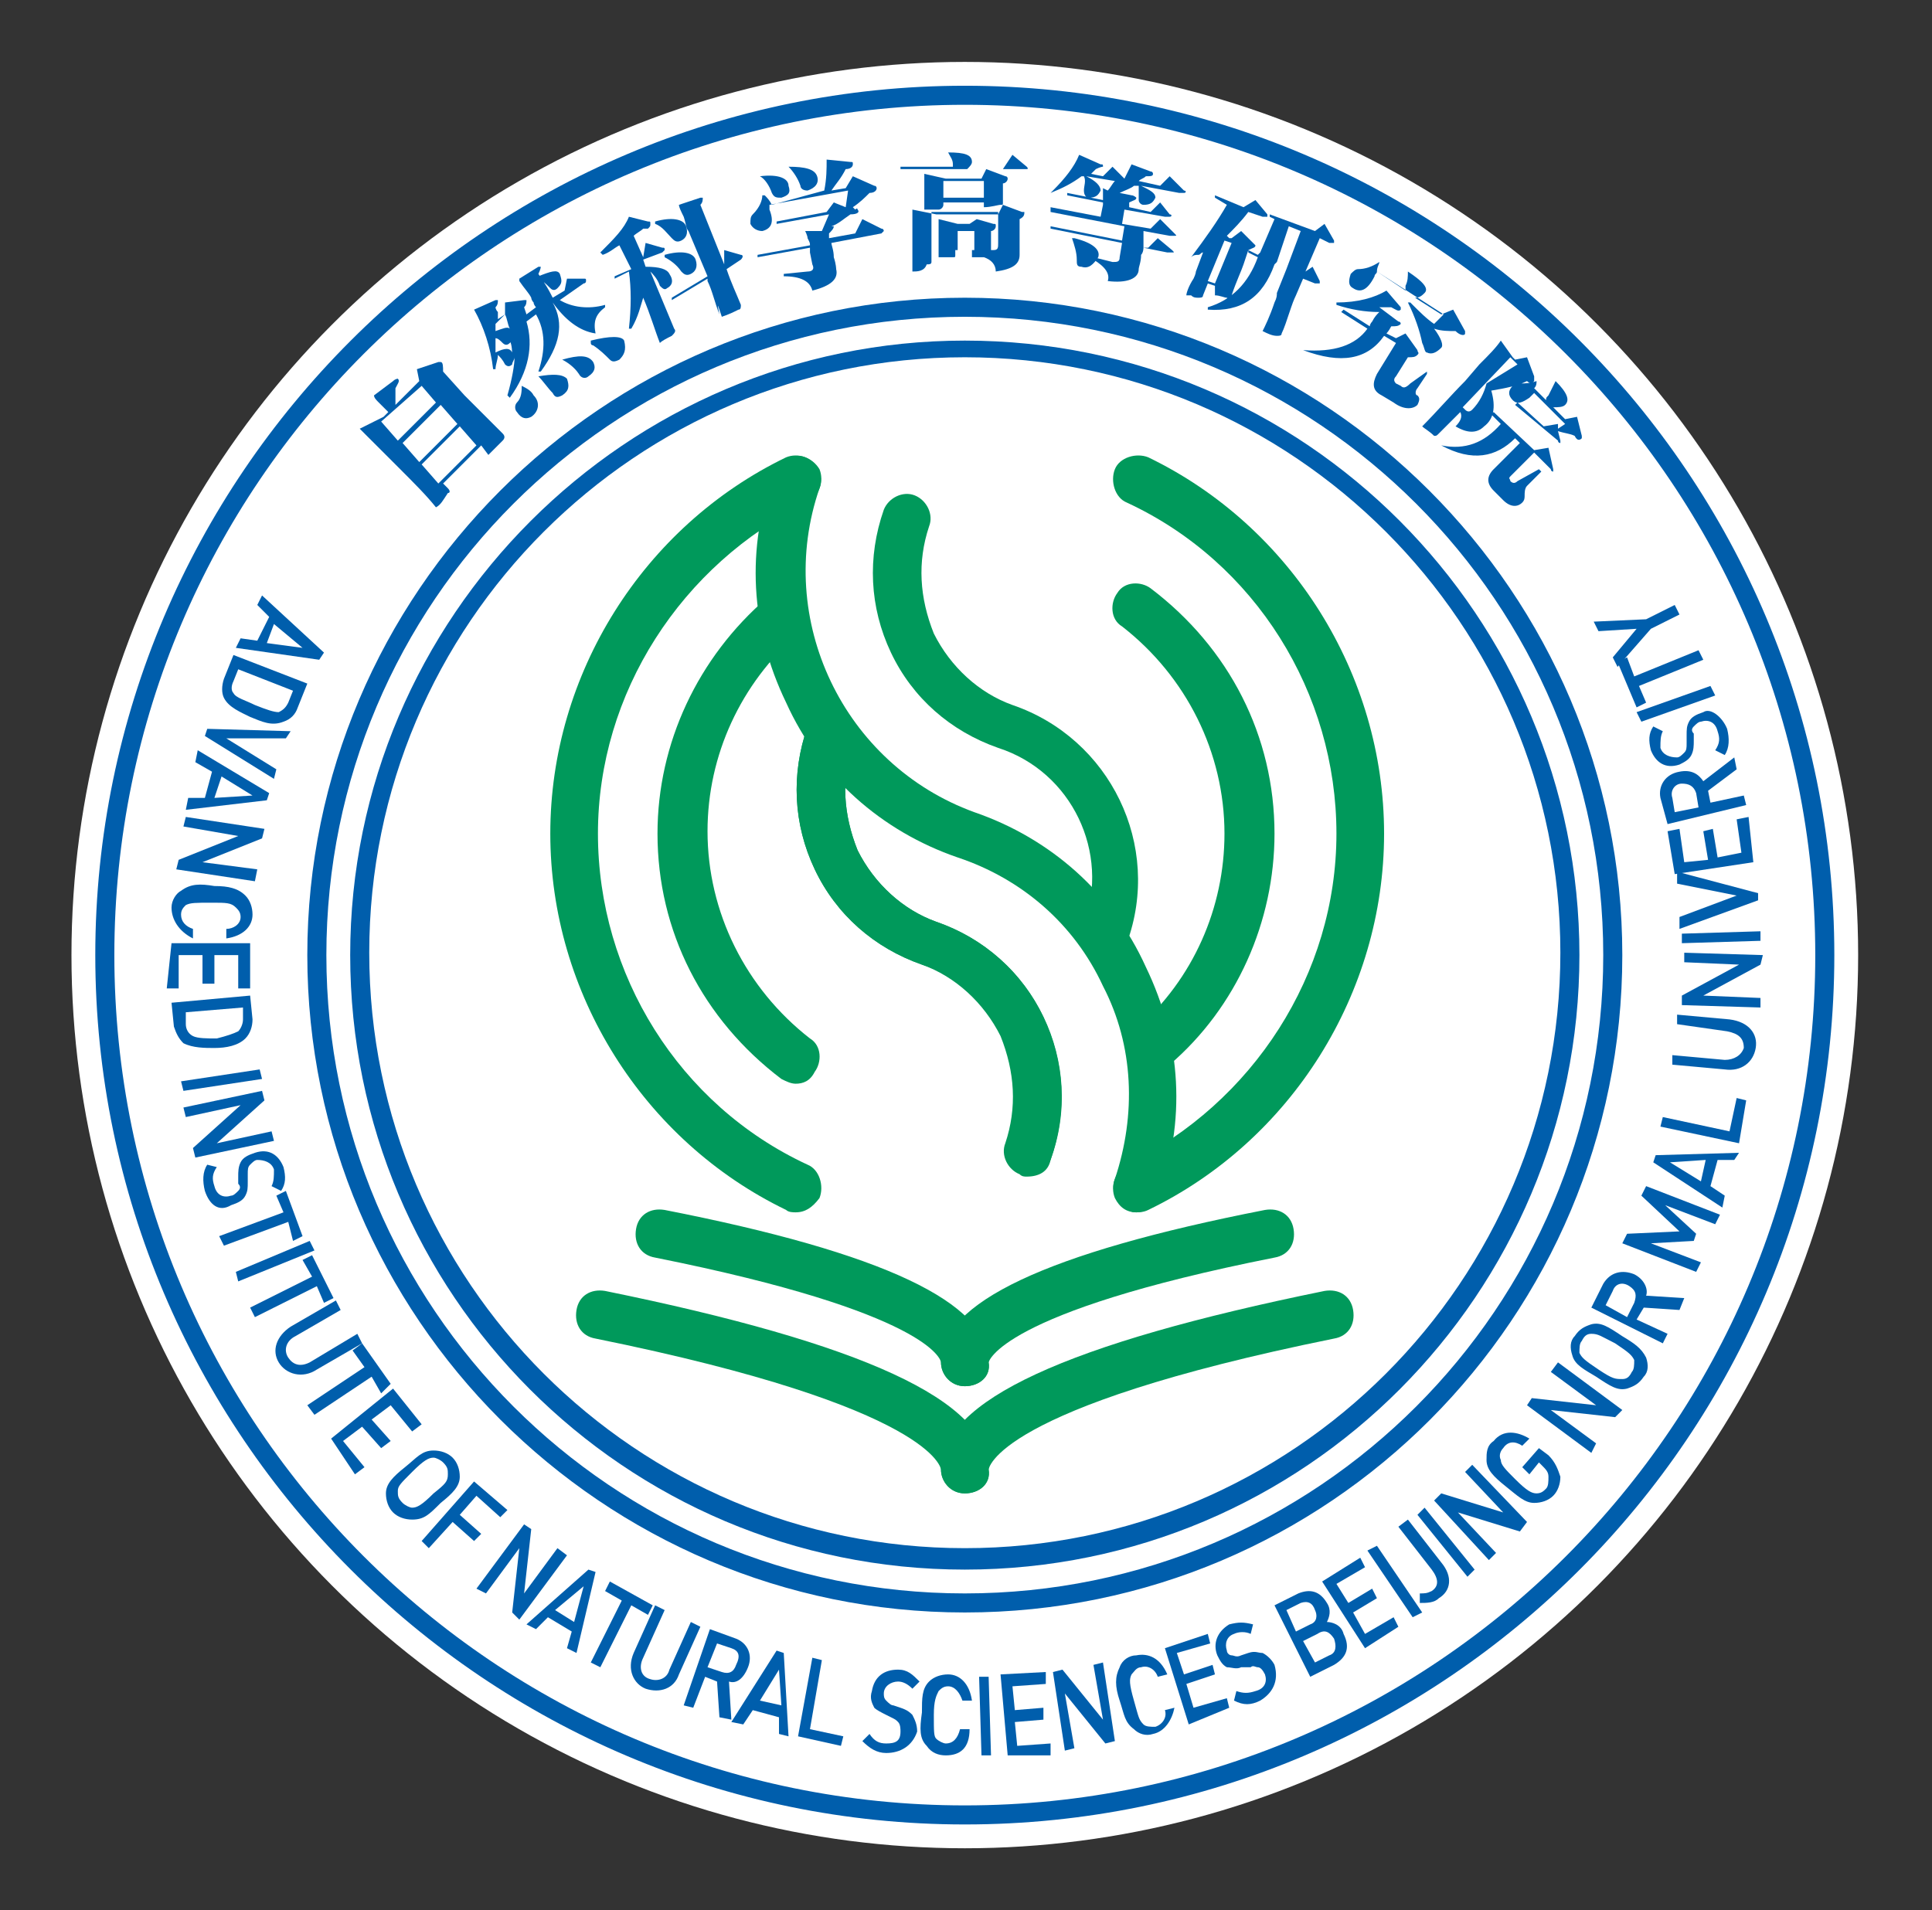 <?xml version="1.0" encoding="utf-8"?>
<!-- Generator: Adobe Illustrator 22.0.0, SVG Export Plug-In . SVG Version: 6.00 Build 0)  -->
<svg version="1.1" id="图层_1" xmlns="http://www.w3.org/2000/svg" xmlns:xlink="http://www.w3.org/1999/xlink" x="0px" y="0px"
	 viewBox="0 0 81.1 80.2" style="enable-background:new 0 0 81.1 80.2;" xml:space="preserve">
<rect x="0" y="0" width="81.1" height="80.2" fill="#333333" stroke="none"/>
<style type="text/css">
	.st0{fill:#FFFFFF;}
	.st1{fill:#005EAC;}
	.st2{fill:#00995B;}
</style>
<g>
	<circle class="st0" cx="40.5" cy="40.1" r="37.5"/>
	<g>
		<path class="st1" d="M20.5,19.1l-0.3-0.4l-1.6,1.6l0.2,0.2c0.1,0.1,0.1,0.2,0,0.2c-0.2,0.3-0.3,0.5-0.5,0.6
			c-0.4-0.5-0.9-1-1.6-1.7L16,18.9c-0.4-0.4-0.7-0.7-0.9-0.9l1-0.5l0.2-0.2c-0.1-0.1-0.2-0.2-0.4-0.4c-0.1-0.1-0.2-0.2-0.2-0.3
			l0.8-0.6c0.1-0.1,0.2-0.1,0.2-0.1c0.1,0.1,0,0.2-0.1,0.4c0,0.2,0,0.5,0,0.7l1-1l-0.1-0.5l0.9-0.3c0.1,0,0.1,0,0.1,0
			c0.1,0,0.1,0.2,0.1,0.4l0.9,1c0.4,0.4,0.9,0.9,1.6,1.6c0.1,0.1,0.1,0.2,0,0.3C20.9,18.7,20.7,18.9,20.5,19.1z M17.7,16.2L16,17.7
			l0.7,0.8l1.6-1.6L17.7,16.2z M16.9,18.6l0.7,0.8l1.6-1.6L18.5,17L16.9,18.6z M17.7,19.5l0.7,0.8l1.6-1.6l-0.7-0.8L17.7,19.5z"/>
		<path class="st1" d="M21.5,15.3c-0.1,0.1-0.2,0.1-0.3,0c-0.1-0.2-0.2-0.3-0.3-0.4c0,0.2-0.1,0.4-0.1,0.6l-0.1,0
			c-0.1-0.9-0.4-1.8-0.8-2.5l0.9-0.4c0.1,0,0.1,0,0.1,0c0,0.1,0,0.2-0.1,0.3c0,0,0,0.1,0.1,0.2c0,0.1,0,0.2,0,0.3l0.3-0.2l0-0.5
			l0.8-0.1c0.1,0,0.1,0,0.1,0c0,0.1,0,0.2-0.1,0.3l0.1,0.3l0.4-0.3c0,0-0.1-0.1-0.1-0.2c-0.1-0.1-0.1-0.2-0.1-0.2
			c-0.1-0.2-0.3-0.4-0.5-0.7c0,0,0,0,0-0.1l0.8-0.5c0.1,0,0.1,0,0.1,0c0,0,0,0.1-0.1,0.3c0,0,0,0,0,0l0.2,0.3
			c0.2,0.3,0.3,0.5,0.4,0.7l0.5-0.3l0.1-0.5l0.7,0c0.1,0,0.1,0,0.1,0.1c0,0,0,0.1-0.1,0.1l-1,0.7c0.5,0.3,1.2,0.4,1.9,0.2l0,0.1
			C25,13.2,24.9,13.5,25,14c-0.7-0.1-1.3-0.6-1.8-1.3l0,0c0.5,0.9,0.3,1.8-0.5,2.9l-0.1,0c0.3-0.9,0.3-1.7-0.1-2.4l-0.4,0.3
			c0.3,1,0.1,2.1-0.7,3.2l-0.1-0.1c0.2-0.7,0.3-1.3,0.3-1.6C21.6,15.1,21.5,15.2,21.5,15.3z M20.8,13.6c0,0.1,0,0.2,0,0.3
			c0.3-0.1,0.5-0.2,0.6-0.1c-0.1-0.2-0.1-0.4-0.2-0.6L20.8,13.6z M21.4,14.4c-0.1,0.1-0.2,0.1-0.3,0c-0.1-0.1-0.2-0.2-0.3-0.2
			c0,0.2,0,0.4,0,0.6c0.4-0.2,0.6-0.2,0.7,0c0,0,0,0,0,0.1c0,0,0,0.1,0,0.1c0-0.2,0-0.5-0.1-0.7C21.5,14.3,21.5,14.3,21.4,14.4z
			 M22.3,17.5c-0.2,0.1-0.4,0.1-0.6-0.2c-0.1-0.1-0.1-0.3,0-0.4c0.2-0.2,0.2-0.5,0.2-0.7l0,0c0.2,0.1,0.4,0.2,0.5,0.4
			C22.7,16.9,22.6,17.3,22.3,17.5z M23.6,16.6c-0.2,0.1-0.3,0.1-0.4-0.1c-0.2-0.2-0.4-0.5-0.6-0.7l0,0c0.6-0.1,1-0.1,1.2,0.1
			C23.9,16.2,23.9,16.4,23.6,16.6z M23.4,12.1c-0.1,0.1-0.2,0.1-0.3,0c-0.2-0.2-0.3-0.3-0.5-0.4l0-0.1c0.5-0.2,0.8-0.3,0.9-0.1
			C23.6,11.8,23.6,11.9,23.4,12.1z M24.7,15.8c-0.1,0.1-0.3,0.1-0.4-0.1c-0.2-0.3-0.5-0.5-0.7-0.6l0,0c0.7-0.2,1.1-0.2,1.3,0.1
			C25,15.4,25,15.6,24.7,15.8z M26,15.1c-0.2,0.1-0.3,0.1-0.4,0c-0.2-0.2-0.4-0.4-0.7-0.6c0,0-0.1,0-0.1-0.1l0-0.1
			c0.8-0.2,1.3-0.2,1.4,0C26.3,14.7,26.2,14.9,26,15.1z"/>
		<path class="st1" d="M28,12.1c-0.1,0.1-0.2,0-0.3-0.1c-0.1-0.3-0.3-0.5-0.4-0.6l1,2.4c0.1,0.1,0,0.2-0.1,0.3
			c-0.2,0.1-0.4,0.2-0.5,0.3c-0.2-0.5-0.4-1.2-0.7-1.9c-0.1,0.3-0.2,0.8-0.5,1.3l-0.1,0c0.1-0.9,0.1-1.7,0-2.4l-0.6,0.3l0-0.1
			l0.7-0.3L26,10.3c-0.2,0.1-0.4,0.3-0.7,0.4l-0.1-0.1c0.6-0.6,1-1,1.2-1.5l0.8,0.2c0.1,0,0.1,0,0.1,0.1c0,0.1,0,0.1-0.1,0.2
			c-0.1,0-0.1,0-0.2,0c-0.1,0.1-0.3,0.2-0.4,0.3l0.4,0.9l0,0l0.1-0.6l0.7,0.2c0.1,0,0.1,0,0.1,0.1c0,0-0.1,0.1-0.1,0.1l-0.8,0.3
			l0.1,0.3c0.6,0,0.9,0.1,1,0.3C28.3,11.8,28.2,12,28,12.1z M28.6,10.1c-0.2,0.1-0.3,0-0.4-0.1c-0.2-0.2-0.4-0.5-0.7-0.6l0-0.1
			c0.7-0.2,1.2-0.1,1.3,0.2C28.9,9.8,28.8,10,28.6,10.1z M29,11.5c-0.2,0.1-0.3,0-0.4-0.1c-0.2-0.3-0.5-0.5-0.7-0.6l0-0.1
			c0.7-0.2,1.2-0.1,1.3,0.2C29.3,11.2,29.2,11.4,29,11.5z M30.4,10.5l0.7,0.2c0.1,0,0.1,0.1,0,0.2l-0.6,0.4c0.2,0.6,0.4,1,0.6,1.5
			c0,0.1,0,0.2-0.1,0.2c-0.2,0.1-0.4,0.2-0.7,0.3c-0.2-0.6-0.2-0.6-0.1-0.1c-0.2-0.5-0.3-1-0.5-1.4l0-0.1l-1.5,0.9l0-0.1l1.5-0.9
			l-0.8-1.9c-0.1-0.1-0.1-0.3-0.2-0.6c-0.1-0.2-0.2-0.4-0.2-0.5l0.9-0.3c0.1,0,0.1,0,0.1,0c0,0.1,0,0.2-0.1,0.3l1,2.5L30.4,10.5z"/>
		<path class="st1" d="M32,9.7c-0.2,0-0.4-0.1-0.5-0.3c0-0.2,0-0.3,0.1-0.4C31.9,8.7,32,8.4,32,8.2l0.1,0c0.1,0.1,0.2,0.2,0.3,0.4
			L34.6,8c0.1-0.5,0.1-0.9,0.1-1.3l1,0.1c0.1,0,0.1,0,0.1,0.1c0,0.1-0.1,0.2-0.3,0.2c-0.2,0.4-0.4,0.6-0.6,0.9l0.6-0.1l0.3-0.5
			l0.9,0.4c0.1,0,0.1,0.1,0.1,0.1c0,0.1-0.1,0.2-0.3,0.2c-0.2,0.2-0.4,0.4-0.7,0.6l0.1,0.1C36,8.7,36,8.8,36,8.8
			C36.1,8.9,36,9,35.7,9c-0.3,0.2-0.5,0.4-0.8,0.5c0,0,0.1,0,0.1,0c0,0.1-0.1,0.2-0.2,0.3l0,0.2l1.1-0.2l0.3-0.6l0.8,0.4
			c0.1,0,0.1,0.1,0.1,0.1c0,0-0.1,0.1-0.1,0.1l-2.1,0.4c0,0.1,0.1,0.3,0.1,0.6c0.1,0.3,0.1,0.5,0.1,0.5c0.1,0.4-0.2,0.7-1,0.9
			c-0.1-0.4-0.5-0.6-1.2-0.6v-0.1l1-0.1c0.2,0,0.3-0.1,0.2-0.3l-0.1-0.5l0-0.2l-2.2,0.4l0-0.1l2.2-0.4c0-0.1,0-0.1-0.1-0.3
			c0-0.1-0.1-0.3-0.1-0.3l0.7,0l0.3-0.7l-2.2,0.4l0-0.1l2.1-0.4l0.3-0.4l0.5,0.2L35.6,8l-3.3,0.6c0,0,0,0,0,0.1c0,0,0,0.1,0,0.1
			C32.5,9.3,32.4,9.6,32,9.7z M32.8,8.3c-0.2,0-0.3,0-0.4-0.2c-0.1-0.3-0.3-0.6-0.5-0.7l0,0c0.8-0.1,1.2,0.1,1.2,0.4
			C33.2,8.1,33.1,8.2,32.8,8.3z M33.9,8c-0.2,0-0.3-0.1-0.3-0.2c-0.1-0.3-0.3-0.6-0.5-0.8l0,0c0.7,0,1.1,0.1,1.2,0.4
			C34.4,7.7,34.2,7.9,33.9,8z"/>
		<path class="st1" d="M42.5,6.5l0.6,0.5c0,0,0.1,0.1,0,0.1c0,0-0.1,0-0.2,0l-5.1,0l0-0.1l2.2,0c0,0,0-0.1,0-0.1
			c0-0.2-0.1-0.3-0.2-0.5l0,0c0.7,0,1,0.1,1,0.4c0,0.1-0.1,0.2-0.2,0.3l1.5,0L42.5,6.5z M38.3,11.4c0-0.1,0-0.3,0-0.5
			c0-0.3,0-0.4,0-0.5l0-0.8c0-0.1,0-0.3,0-0.5c0-0.2,0-0.3,0-0.3l1,0.2l2.6,0l0.2-0.4l0.8,0.3C43,8.9,43,8.9,43,8.9
			C43,9,43,9.1,42.8,9.2l0,0.4c0,0,0,0.1,0,0.3c0,0.4,0,0.6,0,0.8c0,0.4-0.3,0.6-1,0.7c0-0.3-0.2-0.5-0.5-0.6c-0.2,0-0.3,0-0.5,0
			l0-0.3l-0.7,0l0,0.2c0,0.1,0,0.1-0.1,0.1c-0.1,0-0.2,0-0.4,0c-0.1,0-0.2,0-0.2,0c0-0.1,0-0.2,0-0.4c0-0.2,0-0.3,0-0.4l0-0.2
			c0-0.1,0-0.2,0-0.3c0-0.1,0-0.3,0-0.3l0.8,0.2l0.5,0L41,9.2l0.7,0.2l0,0c0.1,0,0.1,0,0.1,0.1c0,0.1-0.1,0.2-0.2,0.2l0,0.8l0,0
			l0.1,0c0.2,0,0.2-0.1,0.2-0.3l0-1.3l-2.8,0l0,2.1c0,0.1-0.1,0.1-0.2,0.1C38.8,11.4,38.5,11.4,38.3,11.4z M41.3,8.7l0-0.2l-1.7,0
			l0,0.1c0,0.1-0.1,0.2-0.2,0.2c-0.1,0-0.2,0-0.4,0c-0.1,0-0.2,0-0.2,0c0-0.1,0-0.2,0-0.3c0-0.2,0-0.3,0-0.4l0-0.2
			c0-0.2,0-0.4,0-0.6l0.9,0.2l1.5,0l0.2-0.4l0.8,0.3c0.1,0,0.1,0.1,0.1,0.1c0,0.1-0.1,0.2-0.2,0.2l0,0.1c0,0.2,0,0.4,0,0.7
			c0,0.1,0,0.1-0.1,0.1C41.9,8.6,41.6,8.7,41.3,8.7z M41.3,7.6l-1.7,0l0,0.7l1.7,0L41.3,7.6z M40.9,9.7l-0.7,0l0,0.8l0.7,0L40.9,9.7
			z"/>
		<path class="st1" d="M48.6,10l0.6,0.5c0.1,0.1,0.1,0.1,0,0.1c0,0-0.1,0-0.2,0l-1-0.2c0,0,0,0.2-0.1,0.3c0,0.3-0.1,0.5-0.1,0.6
			c0,0.4-0.5,0.6-1.3,0.5c0.1-0.3-0.1-0.6-0.6-0.9l0-0.1l0.8,0.2c0.2,0,0.3,0,0.3-0.2l0.1-0.6l-3-0.6l0-0.1l3,0.6l0.1-0.6l-3.1-0.6
			l0-0.2l2.1,0.4l0.1-0.5l0-0.1l-1.5-0.3l0-0.1l1.5,0.3c0-0.1,0-0.2,0-0.3c0-0.1,0-0.2,0-0.2l0.2,0.1c0.1-0.1,0.2-0.3,0.3-0.4
			l-1.2-0.2c0.4,0.2,0.6,0.4,0.6,0.6c-0.1,0.2-0.2,0.3-0.5,0.3c-0.1,0-0.2-0.1-0.2-0.3c0-0.2,0.1-0.4,0-0.6l-0.1,0
			c-0.4,0.3-0.8,0.5-1.3,0.7L44.2,8c0.5-0.5,0.9-1,1.1-1.5l0.9,0.4c0.1,0,0.1,0,0.1,0.1C46.3,7,46.2,7,46,7.1l-0.2,0.2l0.5,0.1
			L46.7,7l0.5,0.5c0.1-0.2,0.2-0.4,0.3-0.6l0.8,0.3c0.1,0,0.1,0.1,0.1,0.1c0,0.1-0.1,0.1-0.3,0.1c-0.1,0.1-0.2,0.1-0.3,0.2l0.9,0.2
			l0.4-0.4L49.7,8c0.1,0,0.1,0.1,0,0.1c0,0-0.1,0-0.2,0l-1.6-0.3c0.4,0.2,0.6,0.3,0.6,0.5c-0.1,0.2-0.2,0.3-0.5,0.3
			c-0.1,0-0.2-0.1-0.2-0.2c0-0.2,0-0.4,0-0.6l-0.2,0C47.5,7.9,47.2,8,47,8.1l0.5,0.1c0.1,0,0.2,0.1,0.2,0.1c0,0.1-0.1,0.1-0.3,0.2
			l0,0.2l0.9,0.2l0.4-0.4L49.1,9c0.1,0,0.1,0.1,0,0.1c0,0-0.1,0-0.2,0l-1.7-0.3l-0.1,0.6l1.2,0.2l0.4-0.4l0.6,0.6
			c0.1,0.1,0.1,0.1,0,0.1c0,0-0.1,0-0.2,0l-1.1-0.2L48,10.4l0.2,0L48.6,10z M45.4,11.2c-0.2,0-0.2-0.1-0.2-0.3
			c0-0.3-0.1-0.6-0.2-0.9l0.1,0c0.8,0.2,1.1,0.5,1,0.8C45.9,11.1,45.7,11.3,45.4,11.2z"/>
		<path class="st1" d="M50,10.8L50,10.8c0.6-0.8,1.1-1.5,1.5-2.2L51,8.3l0-0.1l1.2,0.5l0.5-0.3L53.2,9c0,0.1,0,0.1,0,0.1
			c0,0-0.1,0-0.2,0l-0.6-0.2c-0.3,0.4-0.6,0.7-0.9,1l0.1,0.1l0.1,0l0.4-0.3l0.5,0.5c0,0,0.1,0.1,0.1,0.1c0,0.1-0.1,0.1-0.3,0.2
			l-0.2,0.6c-0.1,0.3-0.3,0.7-0.5,1.3c0,0.1-0.1,0.2-0.2,0.1c-0.1,0-0.3-0.1-0.5-0.1L51,12l-0.3-0.1l-0.2,0.5c0,0.1-0.1,0.1-0.2,0.1
			c-0.1,0-0.2,0-0.3-0.1c-0.1,0-0.1,0-0.2,0c0-0.1,0.1-0.4,0.3-0.7c0.1-0.2,0.1-0.3,0.1-0.3l0.3-0.8c-0.1,0-0.1,0.1-0.2,0.1
			C50.2,10.7,50.1,10.7,50,10.8z M55.6,9.4l0.4,0.7c0,0.1,0,0.1,0,0.1c0,0-0.1,0-0.2,0L55.4,10l-0.6,1.4l0.3-0.2l0.3,0.6
			c0,0.1,0,0.1,0,0.1c0,0-0.1,0-0.2,0l-0.5-0.2l-0.3,0.7c0,0-0.1,0.2-0.2,0.5c-0.2,0.6-0.3,0.9-0.4,1.1c0,0.1-0.1,0.1-0.2,0.1
			c-0.2,0-0.4-0.1-0.6-0.2c0.1-0.2,0.3-0.6,0.5-1.2c0.1-0.2,0.1-0.3,0.1-0.4l0.4-1l-0.5-0.2c-0.5,1.4-1.4,2-2.8,1.9l0-0.1
			c1-0.3,1.7-1,2.1-2.1l-0.4-0.2l0-0.1l0.4,0.2l0.1-0.1l0.6-1.4l-0.2-0.1l0-0.1l1.9,0.7L55.6,9.4z M51.7,10.2l-0.3-0.1l-0.7,1.7
			l0.3,0.1L51.7,10.2z M53.6,11l-0.1,0.1l0.5,0.2l0.6-1.6l-0.5-0.2L53.6,11z"/>
		<path class="st1" d="M54.7,14.7L54.7,14.7c1.3,0.1,2.2-0.2,2.7-0.9l-1.1-0.7l0.1-0.1l1.1,0.7c0-0.1,0.1-0.2,0.1-0.2
			c0.1-0.2,0.2-0.3,0.3-0.4c-0.6,0-1.2-0.1-1.8-0.3l0-0.1c0.9,0,1.6-0.2,2.1-0.5l0.6,0.7c0,0.1,0,0.1,0,0.1c-0.1,0.1-0.2,0-0.4-0.1
			c-0.2,0-0.3,0-0.5,0l0.8,0.6c0.1,0,0.1,0.1,0.1,0.1c-0.1,0.1-0.2,0.1-0.4,0.1c-0.1,0.2-0.2,0.3-0.2,0.3l0.4,0.2l0.4-0.2l0.5,0.7
			c0,0.1,0.1,0.1,0,0.2c-0.1,0.1-0.2,0.1-0.4,0.1l-0.5,0.8c-0.1,0.1-0.1,0.2,0,0.3l0.2,0.1c0.1,0.1,0.2,0.1,0.4-0.1l0.7-0.5l0,0.1
			l-0.4,0.6c-0.1,0.1-0.1,0.3,0,0.3c0.1,0.1,0.1,0.2,0,0.4c-0.2,0.2-0.6,0.2-1-0.1L58,16.6c-0.4-0.2-0.4-0.5-0.2-0.9l0.8-1.3
			l-0.5-0.3C57.4,15.1,56.3,15.3,54.7,14.7z M56.8,12.1c-0.2-0.1-0.2-0.3-0.1-0.6c0.1-0.1,0.2-0.2,0.3-0.2c0.3,0,0.6-0.1,0.9-0.3
			l0,0c0,0.1-0.1,0.2-0.1,0.4l1.2,0.8c0,0,0-0.1,0-0.2c0.1-0.2,0.1-0.4,0.1-0.6l0,0c0.6,0.4,0.9,0.7,0.7,0.9
			c-0.1,0.1-0.2,0.2-0.4,0.2l1.1,0.7l0.5-0.2l0.5,0.9c0,0.1,0,0.1,0,0.1c0,0.1-0.2,0.1-0.4-0.1c-0.3,0-0.6,0-0.9-0.1
			c0.3,0.4,0.4,0.7,0.3,0.8c-0.2,0.2-0.4,0.3-0.6,0.2c-0.1,0-0.1-0.2-0.2-0.4c-0.1-0.5-0.3-1.1-0.6-1.7l0.1,0c0.4,0.4,0.7,0.7,1,0.9
			l0.4-0.4l-2.8-1.8c0,0.1-0.1,0.1-0.1,0.2C57.4,12.2,57.1,12.3,56.8,12.1z"/>
		<path class="st1" d="M61.1,17.9c0.2-0.2,0.3-0.4,0.2-0.6l-0.9,0.9c-0.1,0.1-0.1,0.1-0.2,0.1c-0.2-0.2-0.4-0.3-0.5-0.4
			c0.6-0.6,1.2-1.3,1.8-1.9l0.6-0.7c0.4-0.4,0.7-0.7,0.9-1l0.5,0.7l0.1,0.1l0.5-0.1l0.3,0.8c0,0,0,0,0,0.1c0,0,0,0.1,0,0.1
			c-0.1,0.1-0.2,0.1-0.3,0c-0.4,0.2-0.9,0.3-1.5,0.4c0.2,0.7,0.1,1.2-0.3,1.5C62,18.2,61.6,18.2,61.1,17.9z M60.5,18.7L60.5,18.7
			c1,0.2,1.8-0.1,2.5-0.9l-0.4-0.4l0.1-0.1l1.7,1.6l0.6-0.1l0.2,0.9c0,0.1,0,0.1,0,0.1c0,0-0.1,0-0.1-0.1L64.4,19l-1,1
			c-0.1,0.1,0,0.1,0,0.2l0,0c0.1,0.1,0.2,0.1,0.3,0l0.9-0.5l0.1,0.1l-0.6,0.6C64,20.5,64,20.7,64,20.8c0,0.1,0,0.2-0.1,0.3
			c-0.2,0.2-0.5,0.2-0.8-0.1l-0.4-0.4c-0.3-0.3-0.3-0.6,0-0.9l1.1-1.1l-0.2-0.2C62.8,19.2,61.8,19.4,60.5,18.7z M63.7,15.3L63.4,15
			l-2,2.1l0.1,0.1c0.1,0.1,0.2,0.1,0.3,0c0.3-0.3,0.5-0.7,0.6-1.1L63.7,15.3z M63.5,16.8c-0.2-0.2-0.2-0.4,0-0.6
			c0.1-0.1,0.2-0.1,0.3-0.1c0.2,0,0.4,0,0.7-0.1l0,0c0,0.1,0,0.2-0.1,0.3c0,0,0,0,0,0l0.5,0.5c0-0.1,0-0.1,0.1-0.2
			c0.1-0.2,0.2-0.4,0.3-0.6l0,0c0.5,0.5,0.6,0.8,0.4,1c-0.1,0.1-0.3,0.1-0.5,0.1l0.5,0.5l0.5-0.1l0.2,0.8c0,0.1,0,0.1,0,0.1
			c-0.1,0.1-0.2,0.1-0.3-0.1c-0.2-0.1-0.4-0.1-0.7-0.2l0.1,0.4c0,0.1,0,0.1,0,0.1c0,0-0.1,0-0.1-0.1L63.6,17l0.1-0.1l1.1,1l0.6-0.1
			l0,0.2l0.3-0.2l-1.3-1.3c-0.1,0.1-0.1,0.1-0.2,0.2C63.9,16.9,63.7,17,63.5,16.8z"/>
		<path class="st1" d="M10.1,26.8l0.7,0.1l0.5-1l-0.5-0.5l0.2-0.4l2.6,2.4l-0.2,0.3l-3.5-0.5L10.1,26.8z M12.7,27.2l-1.2-1L11.2,27
			L12.7,27.2z"/>
		<path class="st1" d="M9.4,29.3c-0.1-0.2-0.1-0.5,0-0.8l0.4-1l3.1,1.2l-0.4,1c-0.1,0.3-0.3,0.5-0.6,0.6c-0.5,0.2-0.9,0-1.4-0.2
			C10.1,29.9,9.6,29.7,9.4,29.3z M11.7,29.9c0.2-0.1,0.3-0.2,0.4-0.4l0.2-0.5L10,28.1l-0.2,0.5c-0.1,0.2-0.1,0.4,0,0.5
			c0.1,0.2,0.5,0.3,0.9,0.5C11.2,29.8,11.5,29.9,11.7,29.9z"/>
		<path class="st1" d="M8.6,30.9l0.1-0.3l3.5,0.1L12,31L9.5,31l2.1,1.3l-0.1,0.4L8.6,30.9z"/>
		<path class="st1" d="M7.9,33.5l0.7,0l0.3-1.1L8.2,32l0.1-0.5l3,1.8l-0.1,0.3L7.8,34L7.9,33.5z M10.6,33.4l-1.3-0.8L9,33.5
			L10.6,33.4z"/>
		<path class="st1" d="M7.5,36.1l2.5-1l-2.3-0.4l0.1-0.4l3.3,0.5L11,35.2l-2.5,1l2.3,0.3L10.7,37l-3.3-0.5L7.5,36.1z"/>
		<path class="st1" d="M7.2,38.1c0-0.3,0.2-0.6,0.4-0.7C8,37.1,8.4,37.1,9,37.2c0.6,0,1,0.1,1.3,0.4c0.2,0.2,0.3,0.5,0.3,0.8
			c0,0.5-0.4,0.9-1.1,1l0-0.4c0.3,0,0.6-0.2,0.6-0.5c0-0.2-0.1-0.3-0.2-0.4c-0.2-0.2-0.4-0.2-1-0.2c-0.7,0-0.9,0-1.1,0.1
			c-0.1,0.1-0.2,0.2-0.2,0.4c0,0.3,0.2,0.5,0.5,0.6l0,0.4C7.5,39.1,7.2,38.6,7.2,38.1z"/>
		<path class="st1" d="M7.2,39.6l3.3,0l0,1.9l-0.5,0l0-1.4l-1,0l0,1.2l-0.5,0l0-1.2l-1,0l0,1.4l-0.5,0L7.2,39.6z"/>
		<path class="st1" d="M7.7,43.8c-0.2-0.2-0.3-0.4-0.4-0.7l-0.1-1l3.3-0.3l0.1,1c0,0.3-0.1,0.6-0.3,0.8c-0.3,0.3-0.8,0.4-1.3,0.4
			C8.6,44,8.1,44,7.7,43.8z M10,43.3c0.1-0.1,0.2-0.3,0.2-0.5l0-0.5l-2.4,0.2l0,0.5c0,0.2,0.1,0.4,0.3,0.5c0.2,0.1,0.6,0.1,1,0.1
			C9.5,43.5,9.8,43.4,10,43.3z"/>
		<path class="st1" d="M7.6,45.4l3.3-0.5l0.1,0.4l-3.3,0.5L7.6,45.4z"/>
		<path class="st1" d="M8.1,48.2l2-1.8l-2.3,0.5l-0.1-0.4l3.3-0.7l0.1,0.4l-2,1.8l2.3-0.5l0.1,0.4l-3.3,0.7L8.1,48.2z"/>
		<path class="st1" d="M8.6,50c-0.1-0.4-0.1-0.8,0.1-1.1L9.1,49c-0.2,0.3-0.2,0.5-0.1,0.8c0.1,0.4,0.4,0.5,0.7,0.4
			c0.1,0,0.2-0.1,0.3-0.2c0.1-0.1,0.1-0.2,0-0.3l0-0.3c0-0.2,0-0.4,0.1-0.6c0.1-0.2,0.3-0.3,0.6-0.4c0.6-0.2,1,0.1,1.2,0.6
			c0.1,0.4,0.1,0.7-0.1,1l-0.4-0.2c0.1-0.2,0.1-0.4,0.1-0.7c-0.1-0.3-0.4-0.4-0.7-0.4c-0.1,0-0.2,0.1-0.3,0.2
			c-0.1,0.1-0.1,0.2-0.1,0.4l0,0.3c0,0.3,0,0.4-0.1,0.6c-0.1,0.2-0.3,0.3-0.6,0.4C9.2,50.9,8.8,50.6,8.6,50z"/>
		<path class="st1" d="M12.1,51.3l-2.7,1l-0.2-0.4l2.7-1l-0.3-0.7l0.4-0.2l0.7,1.9l-0.4,0.2L12.1,51.3z"/>
		<path class="st1" d="M9.9,53.4l3.1-1.3l0.2,0.4L10,53.8L9.9,53.4z"/>
		<path class="st1" d="M13.3,54l-2.6,1.3l-0.2-0.4l2.6-1.3l-0.4-0.7l0.4-0.2l0.9,1.8l-0.4,0.2L13.3,54z"/>
		<path class="st1" d="M11.7,57.2c-0.3-0.5-0.1-1.1,0.5-1.5l1.9-1.1l0.2,0.4l-1.9,1.1c-0.4,0.2-0.5,0.6-0.3,0.9
			c0.2,0.3,0.5,0.4,0.9,0.2L15,56l0.2,0.4l-1.9,1.1C12.7,57.9,12,57.7,11.7,57.2z"/>
		<path class="st1" d="M15.6,57.8l-2.4,1.6l-0.3-0.4l2.4-1.6l-0.5-0.7l0.4-0.3l1.2,1.7L16,58.5L15.6,57.8z"/>
		<path class="st1" d="M13.9,60.4l2.6-2.1l1.2,1.5l-0.4,0.3L16.4,59l-0.8,0.6l0.8,0.9l-0.4,0.3l-0.8-0.9l-0.8,0.6l0.9,1.1l-0.4,0.3
			L13.9,60.4z"/>
		<path class="st1" d="M17.3,63.8c-0.3,0-0.6-0.1-0.8-0.3c-0.2-0.2-0.3-0.5-0.3-0.8c0-0.4,0.3-0.7,0.8-1.1c0.5-0.4,0.7-0.7,1.2-0.7
			c0.3,0,0.6,0.1,0.8,0.3c0.2,0.2,0.3,0.5,0.3,0.8c0,0.4-0.3,0.7-0.8,1.1C18,63.6,17.8,63.8,17.3,63.8z M18.8,61.9
			c0-0.2,0-0.3-0.2-0.5c-0.1-0.1-0.3-0.2-0.4-0.2c-0.2,0-0.4,0.1-0.9,0.6c-0.5,0.5-0.6,0.6-0.6,0.8c0,0.2,0,0.3,0.2,0.5
			c0.1,0.1,0.3,0.2,0.4,0.2c0.2,0,0.4-0.1,0.9-0.6C18.7,62.3,18.8,62.2,18.8,61.9z"/>
		<path class="st1" d="M20,62.8l-0.7,0.8l0.9,0.8l-0.3,0.3L19,63.9L18,65l-0.3-0.3l2.2-2.5l1.4,1.2L21,63.7L20,62.8z"/>
		<path class="st1" d="M21.5,67.7l0.3-2.7l-1.4,1.9L20,66.7l2-2.7l0.3,0.2L22,66.9l1.4-1.9l0.4,0.3l-2,2.7L21.5,67.7z"/>
		<path class="st1" d="M23.8,69.2l0.2-0.7l-1-0.6l-0.5,0.5l-0.4-0.2l2.6-2.3L25,66l-0.8,3.4L23.8,69.2z M24.5,66.6l-1.2,1l0.8,0.5
			L24.5,66.6z"/>
		<path class="st1" d="M26.5,67.4l-1.3,2.6l-0.4-0.2l1.3-2.6l-0.7-0.4l0.2-0.4l1.8,1l-0.2,0.4L26.5,67.4z"/>
		<path class="st1" d="M27.1,70.9c-0.5-0.2-0.8-0.8-0.5-1.5l0.9-2l0.4,0.2l-0.9,2c-0.2,0.4-0.1,0.8,0.3,0.9c0.3,0.1,0.7,0,0.8-0.4
			l0.9-2l0.4,0.2l-0.9,2C28.3,70.9,27.7,71.1,27.1,70.9z"/>
		<path class="st1" d="M30.2,72.1l-0.1-1.5l-0.5-0.2l-0.5,1.3l-0.4-0.1l1.1-3.2l1.1,0.4c0.5,0.2,0.7,0.7,0.5,1.2
			c-0.2,0.5-0.5,0.7-0.8,0.6l0.1,1.6L30.2,72.1z M30.7,69.2l-0.6-0.2l-0.4,1l0.6,0.2c0.3,0.1,0.5,0,0.6-0.3
			C31.1,69.5,31,69.3,30.7,69.2z"/>
		<path class="st1" d="M32.7,72.8l0-0.7l-1.1-0.3l-0.4,0.6l-0.5-0.1l1.9-3l0.3,0.1l0.2,3.5L32.7,72.8z M32.7,70.1l-0.8,1.3l0.9,0.2
			L32.7,70.1z"/>
		<path class="st1" d="M33.5,72.9l0.6-3.3l0.4,0.1L34,72.6l1.4,0.3l-0.1,0.4L33.5,72.9z"/>
		<path class="st1" d="M37.2,73.6c-0.4,0-0.7-0.2-1-0.5l0.3-0.3c0.2,0.3,0.4,0.4,0.7,0.4c0.4,0,0.6-0.1,0.6-0.5c0-0.1,0-0.3-0.1-0.4
			c-0.1-0.1-0.1-0.1-0.3-0.2L37.2,72c-0.2-0.1-0.4-0.2-0.5-0.3c-0.1-0.2-0.2-0.4-0.1-0.7c0.1-0.6,0.5-0.9,1.1-0.9
			c0.4,0,0.6,0.2,0.9,0.5l-0.3,0.3c-0.2-0.2-0.4-0.3-0.6-0.3c-0.3,0-0.6,0.2-0.6,0.5c0,0.1,0,0.2,0.1,0.3c0.1,0.1,0.2,0.2,0.3,0.2
			l0.3,0.1c0.3,0.1,0.4,0.2,0.5,0.3c0.1,0.2,0.2,0.4,0.2,0.7C38.3,73.3,37.8,73.6,37.2,73.6z"/>
		<path class="st1" d="M39.7,73.7c-0.3,0-0.6-0.1-0.8-0.4c-0.3-0.3-0.3-0.7-0.2-1.4c0-0.6,0-1,0.3-1.3c0.2-0.2,0.5-0.3,0.8-0.3
			c0.5,0,0.9,0.4,1,1.1l-0.4,0c-0.1-0.3-0.3-0.6-0.6-0.6c-0.2,0-0.3,0.1-0.4,0.2c-0.1,0.2-0.2,0.4-0.2,1c0,0.7,0,0.9,0.1,1
			c0.1,0.1,0.3,0.2,0.4,0.2c0.3,0,0.5-0.2,0.6-0.6l0.4,0C40.7,73.4,40.3,73.7,39.7,73.7z"/>
		<path class="st1" d="M41.2,73.7l-0.1-3.3l0.4,0l0.1,3.3L41.2,73.7z"/>
		<path class="st1" d="M42.3,73.7L42,70.3l1.9-0.1l0,0.5l-1.4,0.1l0.1,1l1.2-0.1l0,0.5l-1.2,0.1l0.1,1l1.4-0.1l0,0.5L42.3,73.7z"/>
		<path class="st1" d="M46.4,73.2l-1.7-2.1l0.4,2.3l-0.4,0.1l-0.5-3.3l0.4-0.1l1.7,2.1l-0.4-2.3l0.4-0.1l0.5,3.3L46.4,73.2z"/>
		<path class="st1" d="M48.4,72.8c-0.3,0.1-0.6,0-0.8-0.2c-0.4-0.3-0.4-0.6-0.6-1.2c-0.2-0.6-0.2-1,0-1.4c0.1-0.3,0.4-0.5,0.7-0.5
			c0.5-0.1,1,0.1,1.3,0.8l-0.4,0.1c-0.1-0.3-0.4-0.5-0.7-0.4c-0.2,0-0.3,0.2-0.4,0.3c-0.1,0.2-0.1,0.4,0.1,1.1
			c0.2,0.7,0.2,0.8,0.4,1c0.1,0.1,0.3,0.1,0.5,0.1c0.3-0.1,0.5-0.4,0.4-0.7l0.4-0.1C49.2,72.2,48.9,72.7,48.4,72.8z"/>
		<path class="st1" d="M49.9,72.4l-1-3.2l1.8-0.6l0.1,0.4l-1.4,0.4l0.3,0.9l1.2-0.4l0.1,0.4l-1.2,0.4l0.3,1l1.4-0.4l0.1,0.4
			L49.9,72.4z"/>
		<path class="st1" d="M52.9,71.4c-0.4,0.2-0.7,0.2-1.1,0l0.1-0.4c0.3,0.1,0.5,0.1,0.8,0c0.4-0.1,0.5-0.4,0.4-0.7
			C53,70.1,52.9,70,52.8,70c-0.1,0-0.2-0.1-0.3,0L52.1,70c-0.2,0.1-0.4,0-0.6,0c-0.2-0.1-0.3-0.3-0.4-0.5c-0.2-0.5,0-1,0.5-1.3
			c0.4-0.1,0.6-0.1,1,0l-0.1,0.4c-0.2-0.1-0.5-0.1-0.7,0c-0.3,0.1-0.4,0.4-0.3,0.7c0,0.1,0.1,0.2,0.2,0.2c0.1,0,0.2,0.1,0.4,0
			l0.3-0.1c0.3-0.1,0.4,0,0.6,0c0.2,0.1,0.4,0.3,0.5,0.5C53.7,70.6,53.4,71.1,52.9,71.4z"/>
		<path class="st1" d="M56,69.9l-1,0.5l-1.5-3l1-0.5c0.5-0.2,0.9-0.1,1.2,0.4c0.2,0.3,0.1,0.6,0,0.8c0.2,0,0.6,0.1,0.7,0.5
			C56.7,69.2,56.5,69.6,56,69.9z M54.6,67.3L54,67.6l0.4,0.9l0.6-0.3c0.3-0.1,0.3-0.4,0.2-0.6C55.1,67.3,54.9,67.2,54.6,67.3z
			 M55.3,68.6l-0.6,0.3l0.5,0.9l0.6-0.3c0.3-0.1,0.3-0.4,0.2-0.7C55.8,68.5,55.6,68.4,55.3,68.6z"/>
		<path class="st1" d="M57.3,69.2l-1.8-2.8l1.6-1l0.2,0.4l-1.2,0.7l0.5,0.8l1-0.6l0.2,0.4l-1,0.6l0.5,0.9l1.2-0.7l0.2,0.4L57.3,69.2
			z"/>
		<path class="st1" d="M59.3,67.9l-1.9-2.8l0.4-0.2l1.9,2.8L59.3,67.9z"/>
		<path class="st1" d="M60.4,67.1c-0.2,0.2-0.5,0.2-0.8,0.2l0-0.4c0.2,0,0.3,0,0.5-0.1c0.3-0.2,0.3-0.5,0-0.9l-1.4-1.8l0.4-0.3
			l1.4,1.8C61,66.2,60.9,66.8,60.4,67.1z"/>
		<path class="st1" d="M61.6,66.2l-2.1-2.6l0.3-0.3l2.1,2.6L61.6,66.2z"/>
		<path class="st1" d="M63.8,64.3l-2.6-0.8l1.6,1.7l-0.3,0.3L60.2,63l0.3-0.3l2.6,0.8l-1.6-1.7l0.3-0.3l2.3,2.4L63.8,64.3z"/>
		<path class="st1" d="M65.5,62c0,0.3-0.1,0.6-0.3,0.8c-0.2,0.2-0.5,0.3-0.8,0.3c-0.4,0-0.7-0.3-1.2-0.7c-0.5-0.4-0.8-0.7-0.8-1.1
			c0-0.3,0-0.6,0.3-0.8c0.4-0.5,1-0.4,1.5-0.1l-0.3,0.3c-0.3-0.2-0.6-0.2-0.8,0.1c-0.1,0.1-0.2,0.3-0.1,0.5c0,0.2,0.2,0.4,0.6,0.8
			c0.5,0.5,0.7,0.6,0.9,0.6c0.2,0,0.3-0.1,0.4-0.2C65,62.4,65,62.2,65,62c0-0.2-0.1-0.3-0.3-0.5l-0.1-0.1l-0.4,0.5l-0.3-0.3l0.7-0.8
			l0.4,0.3C65.3,61.4,65.4,61.7,65.5,62z"/>
		<path class="st1" d="M67.8,59.5l-2.7-0.3l1.9,1.4L66.8,61l-2.7-2l0.2-0.3L67,59l-1.9-1.4l0.3-0.4l2.7,2L67.8,59.5z"/>
		<path class="st1" d="M69.1,57c0.1,0.3,0.1,0.6-0.1,0.8c-0.2,0.3-0.4,0.4-0.7,0.5c-0.4,0.1-0.7-0.1-1.3-0.5c-0.5-0.3-0.9-0.5-1-0.9
			c-0.1-0.3-0.1-0.6,0.1-0.8c0.2-0.3,0.4-0.4,0.7-0.5c0.4-0.1,0.7,0.1,1.3,0.5C68.6,56.4,68.9,56.6,69.1,57z M66.8,56
			c-0.2,0-0.3,0.1-0.4,0.3c-0.1,0.1-0.1,0.3-0.1,0.5c0.1,0.2,0.2,0.3,0.8,0.7c0.6,0.4,0.7,0.4,1,0.4c0.2,0,0.3-0.1,0.4-0.3
			c0.1-0.1,0.1-0.3,0.1-0.5c-0.1-0.2-0.2-0.3-0.8-0.7C67.2,56.1,67.1,56,66.8,56z"/>
		<path class="st1" d="M70.5,55l-1.5-0.1l-0.3,0.5l1.3,0.6l-0.2,0.4l-3-1.5l0.5-1c0.3-0.5,0.8-0.6,1.3-0.4c0.4,0.2,0.6,0.6,0.5,0.9
			l1.6,0.1L70.5,55z M67.7,54.2l-0.3,0.6l0.9,0.5l0.3-0.6c0.1-0.3,0.1-0.5-0.2-0.7C68.1,53.8,67.8,53.9,67.7,54.2z"/>
		<path class="st1" d="M72,51.4l-2.1-0.8l1.3,1.2l-0.1,0.3l-1.8,0.1l2.1,0.8l-0.2,0.4l-3.1-1.2l0.2-0.4l2.2-0.1l-1.6-1.5l0.2-0.4
			l3.1,1.2L72,51.4z"/>
		<path class="st1" d="M72.8,48.7l-0.7,0l-0.3,1.1l0.6,0.4l-0.1,0.5l-2.9-1.9l0.1-0.3l3.5-0.1L72.8,48.7z M70.1,48.8l1.3,0.8
			l0.2-0.9L70.1,48.8z"/>
		<path class="st1" d="M73,48l-3.3-0.7l0.1-0.4l2.8,0.6l0.3-1.4l0.4,0.1L73,48z"/>
		<path class="st1" d="M73.7,44c-0.1,0.6-0.6,1-1.3,0.9l-2.2-0.2l0-0.4l2.2,0.2c0.4,0,0.7-0.2,0.8-0.5c0-0.4-0.2-0.6-0.7-0.7
			L70.4,43l0-0.4l2.2,0.2C73.4,42.9,73.8,43.4,73.7,44z"/>
		<path class="st1" d="M73.9,40.5l-2.4,1.3l2.4,0.1l0,0.4l-3.3-0.1l0-0.4l2.4-1.3l-2.3-0.1l0-0.4l3.3,0.1L73.9,40.5z"/>
		<path class="st1" d="M73.9,39.5l-3.3,0.1l0-0.4l3.3-0.1L73.9,39.5z"/>
		<path class="st1" d="M73.8,37.5l0,0.3l-3.3,1.2l0-0.5l2.4-0.9l-2.5-0.5l0-0.5L73.8,37.5z"/>
		<path class="st1" d="M73.6,36.2l-3.3,0.5L70,34.9l0.5-0.1l0.2,1.4l1-0.1l-0.2-1.2l0.4-0.1l0.2,1.2l1-0.2l-0.2-1.4l0.5-0.1
			L73.6,36.2z"/>
		<path class="st1" d="M72.9,32.3l-1.2,0.9l0.1,0.5l1.4-0.3l0.1,0.4L70,34.6l-0.3-1.1c-0.1-0.5,0.2-1,0.8-1.1c0.5-0.1,0.8,0.1,1,0.4
			l1.3-1L72.9,32.3z M70.2,33.5l0.1,0.6l1-0.2l-0.1-0.6c-0.1-0.3-0.3-0.4-0.6-0.4C70.3,32.9,70.1,33.2,70.2,33.5z"/>
		<path class="st1" d="M72.5,30.6c0.1,0.4,0.1,0.8-0.1,1.1l-0.4-0.2c0.2-0.3,0.2-0.5,0.1-0.8c-0.1-0.4-0.4-0.5-0.7-0.4
			c-0.1,0-0.2,0.1-0.3,0.2c-0.1,0.1-0.1,0.2,0,0.3l0,0.3c0,0.2,0,0.4-0.1,0.6c-0.1,0.2-0.3,0.3-0.5,0.4c-0.6,0.2-1-0.1-1.2-0.6
			c-0.1-0.4-0.1-0.7,0.1-1l0.4,0.2c-0.1,0.2-0.1,0.4-0.1,0.7c0.1,0.3,0.4,0.4,0.7,0.4c0.1,0,0.2-0.1,0.3-0.2
			c0.1-0.1,0.1-0.2,0.1-0.4l0-0.3c0-0.3,0-0.4,0.1-0.6c0.1-0.2,0.3-0.3,0.6-0.4C71.8,29.7,72.3,30.1,72.5,30.6z"/>
		<path class="st1" d="M72,29.2l-3.1,1.1l-0.2-0.4l3.1-1.1L72,29.2z"/>
		<path class="st1" d="M68.6,28.4l2.7-1.1l0.2,0.4l-2.7,1.1l0.3,0.7l-0.4,0.2l-0.8-1.9l0.4-0.2L68.6,28.4z"/>
		<path class="st1" d="M69.1,26l1.2-0.6l0.2,0.4l-1.2,0.6L67.9,28l-0.2-0.4l1-1.2l-1.6,0.1l-0.2-0.4L69.1,26z"/>
		<g>
			<path class="st1" d="M40.5,65.9c-14.3,0-25.8-11.6-25.8-25.8s11.6-25.8,25.8-25.8c14.3,0,25.8,11.6,25.8,25.8
				S54.8,65.9,40.5,65.9z M40.5,15c-13.8,0-25,11.2-25,25s11.2,25,25,25c13.8,0,25-11.2,25-25S54.3,15,40.5,15z"/>
		</g>
		<path class="st1" d="M40.5,67.7c-15.2,0-27.6-12.4-27.6-27.6s12.4-27.6,27.6-27.6c15.2,0,27.6,12.4,27.6,27.6S55.8,67.7,40.5,67.7
			z M40.5,13.3c-14.8,0-26.8,12-26.8,26.8s12,26.8,26.8,26.8c14.8,0,26.8-12,26.8-26.8S55.3,13.3,40.5,13.3z"/>
		<path class="st1" d="M40.5,76.6c-20.1,0-36.5-16.4-36.5-36.5S20.4,3.6,40.5,3.6C60.7,3.6,77,20,77,40.1S60.7,76.6,40.5,76.6z
			 M40.5,4.4c-19.7,0-35.7,16-35.7,35.7s16,35.7,35.7,35.7c19.7,0,35.7-16,35.7-35.7S60.2,4.4,40.5,4.4z"/>
		<g>
			<g>
				<path class="st2" d="M40.5,58.2c-0.6,0-1-0.5-1-1c0-2.5,4.4-4.6,13.6-6.4c0.6-0.1,1.1,0.2,1.2,0.8c0.1,0.6-0.2,1.1-0.8,1.2
					c-11.6,2.3-12,4.4-12,4.4C41.6,57.8,41.1,58.2,40.5,58.2z"/>
			</g>
			<g>
				<path class="st2" d="M40.5,58.2c-0.6,0-1-0.5-1-1c0-0.1-0.5-2.1-12-4.4c-0.6-0.1-0.9-0.6-0.8-1.2c0.1-0.6,0.6-0.9,1.2-0.8
					c9.2,1.8,13.6,3.9,13.6,6.4C41.6,57.8,41.1,58.2,40.5,58.2z"/>
			</g>
			<g>
				<path class="st2" d="M40.5,62.7c-0.6,0-1-0.5-1-1c0-2.9,5.3-5.3,16.1-7.5c0.6-0.1,1.1,0.2,1.2,0.8c0.1,0.6-0.2,1.1-0.8,1.2
					c-14.3,2.9-14.5,5.5-14.5,5.5C41.6,62.3,41.1,62.7,40.5,62.7z"/>
			</g>
			<g>
				<path class="st2" d="M40.5,62.7c-0.6,0-1-0.5-1-1c0,0-0.2-2.6-14.5-5.5c-0.6-0.1-0.9-0.6-0.8-1.2c0.1-0.6,0.6-0.9,1.2-0.8
					c10.8,2.2,16.1,4.6,16.1,7.5C41.6,62.3,41.1,62.7,40.5,62.7z"/>
			</g>
		</g>
		<g>
			<g>
				<g>
					<path class="st2" d="M47.7,50.9c-0.1,0-0.2,0-0.3-0.1c-0.5-0.2-0.8-0.8-0.6-1.3c0.9-2.7,0.8-5.6-0.5-8.1
						c-1.2-2.6-3.4-4.5-6.1-5.4c-3.2-1.1-5.8-3.4-7.2-6.5c-1.5-3.1-1.7-6.5-0.5-9.7c0.2-0.5,0.8-0.8,1.3-0.6s0.8,0.8,0.6,1.3
						c-1.9,5.5,1,11.6,6.5,13.6c3.2,1.1,5.8,3.4,7.2,6.5c1.5,3.1,1.7,6.5,0.5,9.7C48.5,50.6,48.1,50.9,47.7,50.9z"/>
				</g>
				<g>
					<path class="st2" d="M46.4,40.2c-0.1,0-0.2,0-0.3-0.1c-0.5-0.2-0.8-0.8-0.6-1.3c1.1-3-0.5-6.4-3.6-7.4c-2-0.7-3.6-2.1-4.5-4
						c-0.9-1.9-1-4-0.3-6c0.2-0.5,0.8-0.8,1.3-0.6c0.5,0.2,0.8,0.8,0.6,1.3c-0.5,1.5-0.4,3,0.2,4.5c0.7,1.4,1.9,2.5,3.3,3
						c4.1,1.4,6.3,5.9,4.8,10C47.2,39.9,46.8,40.2,46.4,40.2z"/>
				</g>
				<g>
					<path class="st2" d="M43.1,49.4c-0.1,0-0.2,0-0.3-0.1c-0.5-0.2-0.8-0.8-0.6-1.3c0.5-1.5,0.4-3-0.2-4.5c-0.7-1.4-1.9-2.5-3.3-3
						c-2-0.7-3.6-2.1-4.5-4c-0.9-1.9-1-4-0.3-6c0.2-0.5,0.8-0.8,1.3-0.6c0.5,0.2,0.8,0.8,0.6,1.3c-0.5,1.5-0.4,3,0.2,4.5
						c0.7,1.4,1.9,2.5,3.3,3c2,0.7,3.6,2.1,4.5,4c0.9,1.9,1,4,0.3,6C44,49.2,43.6,49.4,43.1,49.4z"/>
				</g>
				<g>
					<path class="st2" d="M43.2,49.3c-0.1,0-0.2,0-0.3-0.1c-0.5-0.2-0.8-0.8-0.6-1.3c1.1-3-0.5-6.4-3.6-7.4c-2-0.7-3.6-2.1-4.5-4
						c-0.9-1.9-1-4-0.3-6c0.2-0.5,0.8-0.8,1.3-0.6c0.5,0.2,0.8,0.8,0.6,1.3c-0.5,1.5-0.4,3,0.2,4.5c0.7,1.4,1.9,2.5,3.3,3
						c4.1,1.4,6.3,5.9,4.8,10C44,49,43.6,49.3,43.2,49.3z"/>
				</g>
			</g>
			<g>
				<path class="st2" d="M47.7,50.9c-0.4,0-0.7-0.2-0.9-0.6c-0.2-0.5,0-1.1,0.5-1.4c5.3-2.6,8.8-8,8.8-13.9c0-5.9-3.4-11.4-8.8-13.9
					c-0.5-0.2-0.7-0.9-0.5-1.4c0.2-0.5,0.9-0.7,1.4-0.5c6,2.9,9.9,9.1,9.9,15.8c0,6.7-3.9,12.9-9.9,15.8
					C48,50.9,47.8,50.9,47.7,50.9z"/>
			</g>
			<g>
				<path class="st2" d="M33.4,50.9c-0.1,0-0.3,0-0.4-0.1c-6-2.9-9.9-9.1-9.9-15.8c0-6.7,3.9-12.9,9.9-15.8c0.5-0.2,1.1,0,1.4,0.5
					c0.2,0.5,0,1.1-0.5,1.4c-5.3,2.6-8.8,8-8.8,13.9c0,5.9,3.4,11.4,8.8,13.9c0.5,0.2,0.7,0.9,0.5,1.4
					C34.1,50.7,33.8,50.9,33.4,50.9z"/>
			</g>
			<g>
				<path class="st2" d="M33.4,45.5c-0.2,0-0.4-0.1-0.6-0.2c-3.3-2.5-5.2-6.2-5.2-10.3c0-3.8,1.7-7.4,4.6-9.9
					c0.4-0.4,1.1-0.3,1.4,0.1c0.4,0.4,0.3,1.1-0.1,1.4c-2.4,2.1-3.8,5.1-3.8,8.3c0,3.4,1.6,6.6,4.3,8.7c0.5,0.3,0.5,1,0.2,1.4
					C34,45.4,33.7,45.5,33.4,45.5z"/>
			</g>
			<g>
				<path class="st2" d="M48.4,45c-0.3,0-0.6-0.1-0.8-0.4c-0.4-0.4-0.3-1.1,0.1-1.4c2.4-2.1,3.7-5.1,3.7-8.2c0-3.4-1.6-6.6-4.3-8.7
					c-0.5-0.3-0.5-1-0.2-1.4c0.3-0.5,1-0.5,1.4-0.2c3.3,2.5,5.2,6.2,5.2,10.3c0,3.7-1.6,7.3-4.4,9.7C48.8,44.9,48.6,45,48.4,45z"/>
			</g>
		</g>
	</g>
</g>
</svg>
